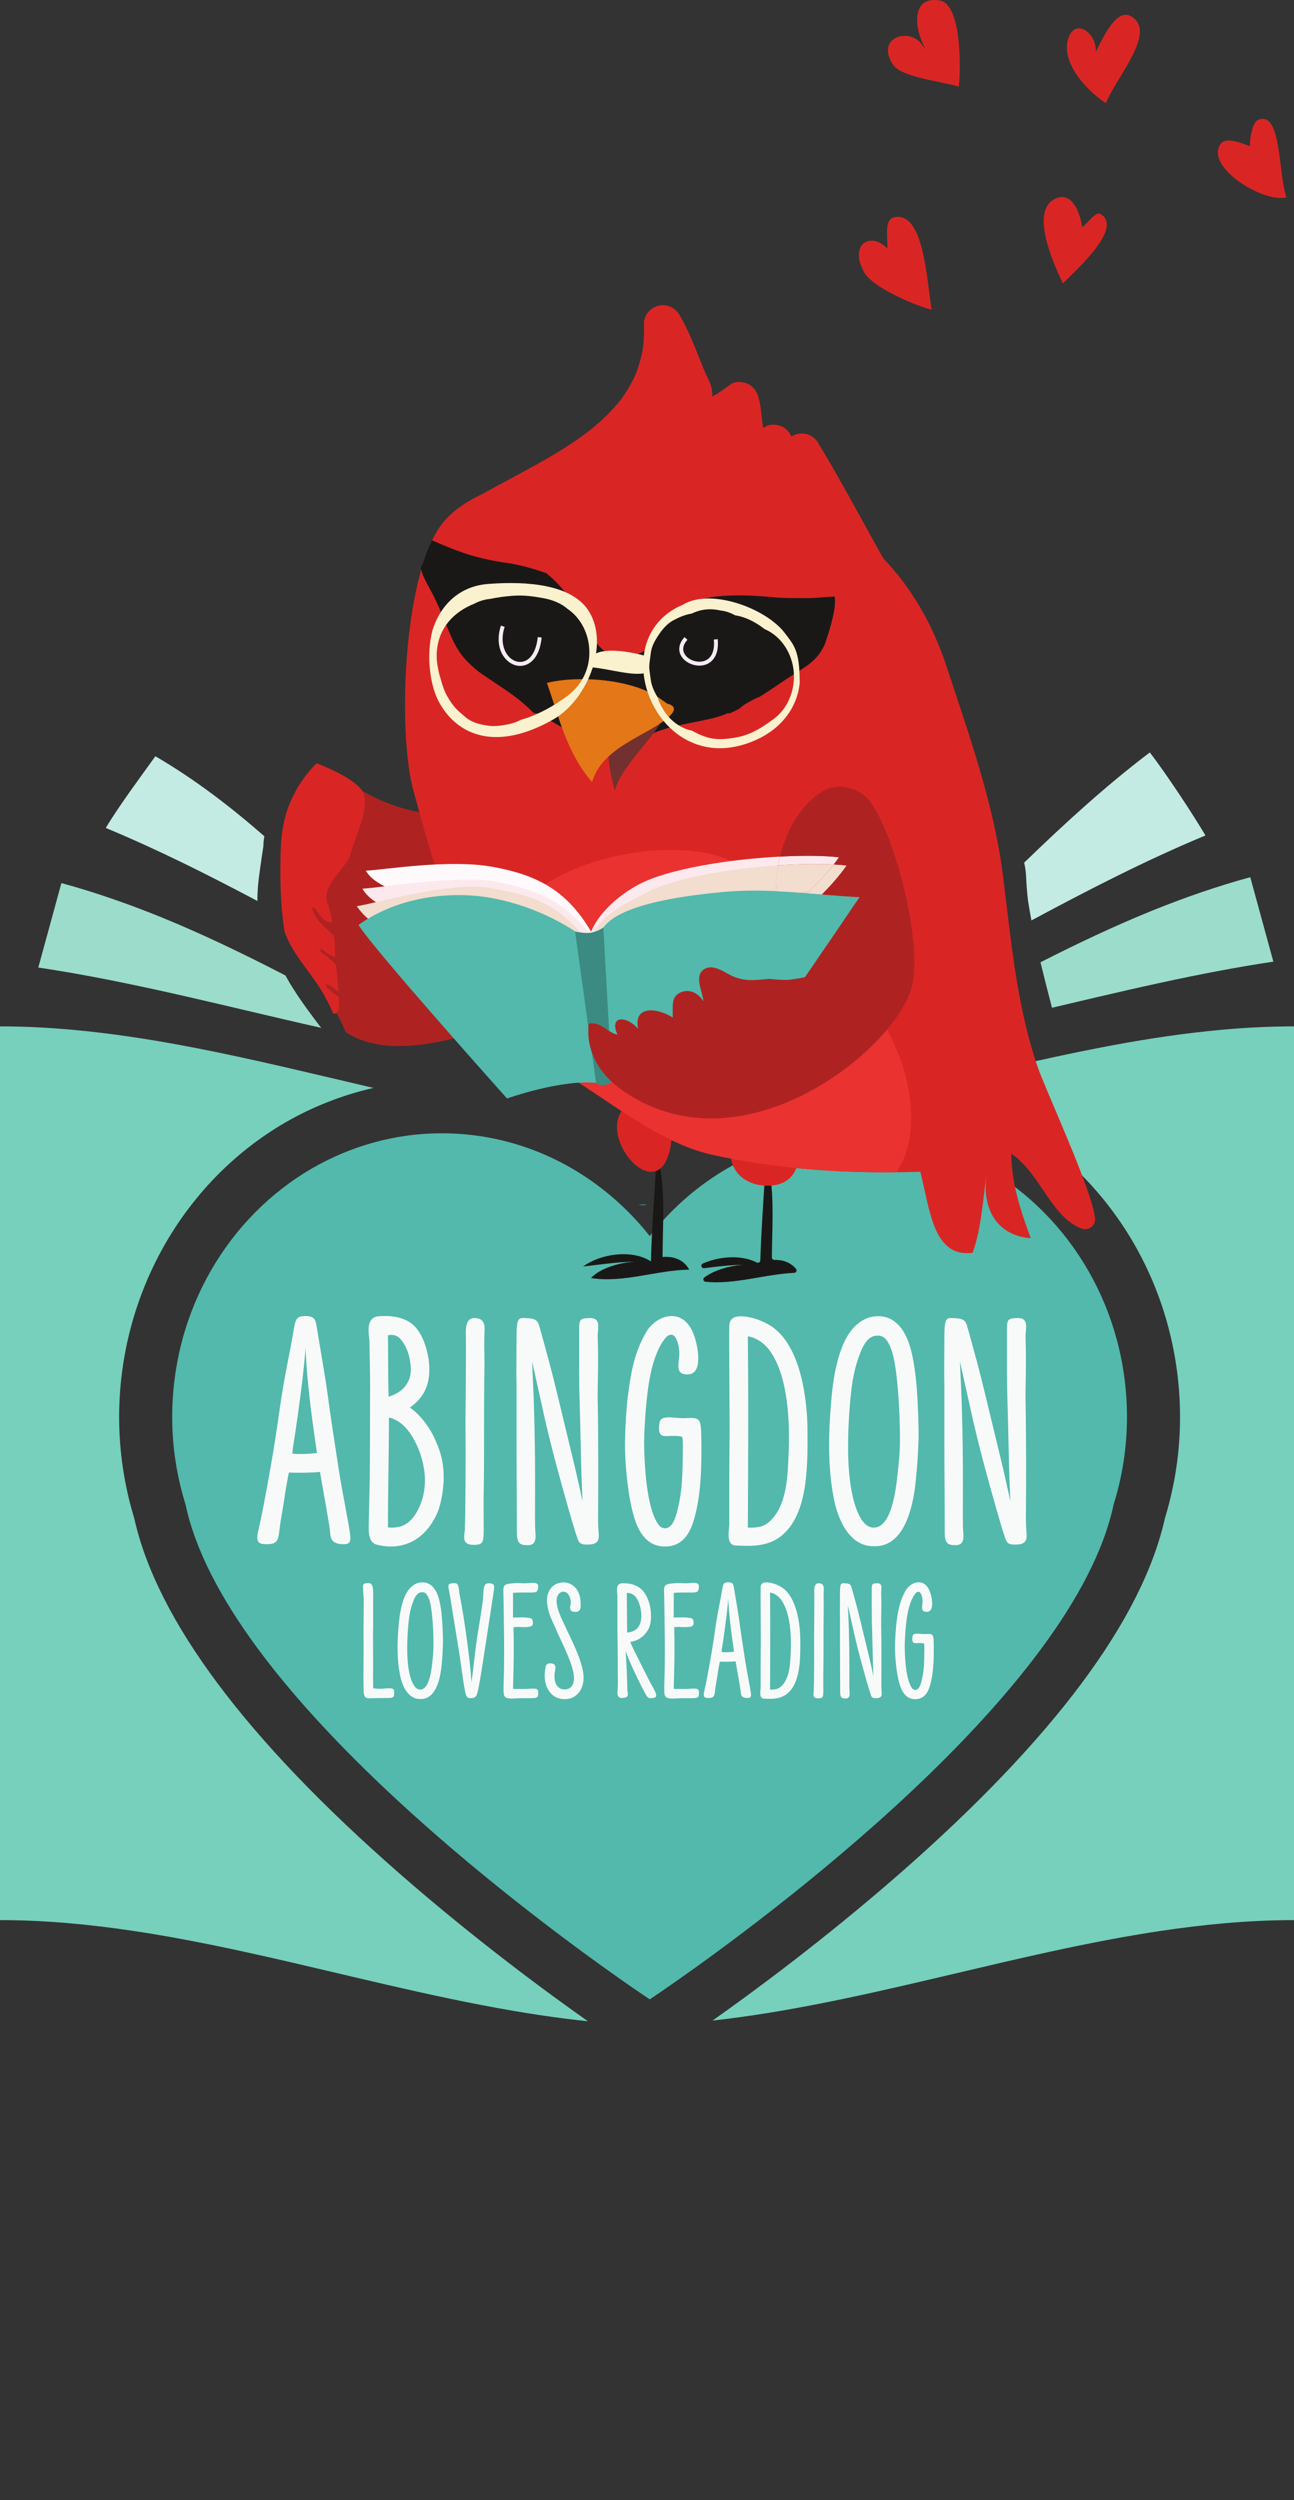 <?xml version="1.0" encoding="UTF-8"?>
<svg xmlns="http://www.w3.org/2000/svg" xmlns:xlink="http://www.w3.org/1999/xlink" width="2424.69" height="4681.74" viewBox="0 0 2424.69 4681.74">
<rect x="0" y="0" width="2424.69" height="4681.74" fill="#333333" stroke="none"/>
<defs>
<g>
<g id="glyph-0-0">
<path d="M 82.594 -270.75 C 52.781 -270.75 25.469 -242.812 25.469 -213 C 25.469 -183.188 52.781 -155.875 82.594 -155.875 C 112.406 -155.875 140.344 -183.188 140.344 -213 C 140.344 -242.812 112.406 -270.75 82.594 -270.75 Z M 82.594 -235.984 C 95.641 -235.984 105.562 -226.047 105.562 -213 C 105.562 -200.578 95.641 -190.641 82.594 -190.641 C 69.547 -190.641 60.234 -199.969 60.234 -213 C 60.234 -226.047 70.172 -235.984 82.594 -235.984 Z M 82.594 -235.984 "/>
</g>
<g id="glyph-0-1">
<path d="M 176.984 -22.359 C 173.875 -43.469 169.531 -62.719 167.672 -75.141 C 162.078 -104.328 158.359 -124.828 153.391 -158.359 C 147.797 -195.609 139.109 -250.891 136 -276.344 C 130.406 -317.328 123.578 -353.969 115.5 -403.656 C 113.016 -419.797 111.781 -427.25 93.766 -427.25 C 76.391 -427.25 75.141 -421.031 71.422 -399.297 C 63.344 -350.859 57.75 -331.609 48.438 -272.625 C 45.953 -255.234 37.875 -198.719 32.297 -165.812 C 29.188 -149.047 15.531 -67.688 6.828 -31.672 C 0.625 -5.594 2.484 0 21.109 0 C 41.609 0 42.844 -7.453 45.328 -27.938 C 47.812 -49.688 50.922 -62.094 54.031 -83.219 C 55.266 -93.766 59 -114.891 62.719 -134.141 C 79.484 -133.516 102.469 -133.516 121.094 -135.375 C 128.547 -91.281 137.859 -42.234 139.719 -25.469 C 140.969 -12.422 140.969 0 165.188 0 C 176.359 0 180.094 -3.109 176.984 -22.359 Z M 69.547 -171.391 L 70.172 -179.469 C 77 -221.703 82.594 -262.688 88.188 -308.016 C 88.797 -314.844 93.766 -355.219 93.766 -368.875 C 96.875 -307.391 103.094 -254.609 114.891 -174.5 L 115.5 -170.781 C 101.219 -168.906 83.219 -168.297 68.938 -169.531 Z M 69.547 -171.391 "/>
</g>
<g id="glyph-0-2">
<path d="M 57.75 -427.25 C 41.609 -427.25 32.297 -427.875 26.703 -414.828 C 23.594 -407.375 24.219 -395.578 26.078 -383.156 C 26.703 -341.547 27.938 -310.5 27.328 -270.75 C 27.328 -253.375 27.328 -160.219 26.703 -118.609 L 24.844 -35.391 C 24.844 -26.078 23.594 -3.719 39.125 0.625 C 47.812 3.109 57.125 4.344 66.453 4.344 C 103.094 4.344 136 -16.766 154.625 -61.484 C 160.844 -78.859 163.938 -96.875 165.188 -117.375 C 166.422 -155.25 158.359 -176.984 145.312 -204.312 C 134.75 -224.797 117.984 -245.297 101.844 -255.859 C 131.656 -276.344 142.203 -304.906 137.234 -345.281 C 132.891 -373.219 122.953 -398.688 106.188 -412.344 C 95.641 -421.031 78.25 -427.25 57.75 -427.25 Z M 60.859 -391.234 C 67.688 -392.469 73.281 -392.469 80.109 -388.125 C 88.797 -381.297 96.25 -367.625 99.984 -353.969 C 106.812 -325.406 104.328 -309.875 92.531 -294.969 C 87.562 -288.141 74.516 -279.453 62.094 -276.344 C 60.859 -317.328 61.484 -349 60.859 -391.234 Z M 62.719 -237.219 C 85.078 -232.25 104.953 -212.375 119.859 -173.875 C 131.656 -141.594 134.75 -106.812 121.719 -74.516 C 113.641 -54.031 99.984 -35.391 80.109 -32.297 C 73.281 -31.047 67.062 -30.422 60.859 -31.672 C 60.859 -103.094 62.719 -167.672 62.719 -237.219 Z M 62.719 -237.219 "/>
</g>
<g id="glyph-0-3">
<path d="M 45.328 -423.516 C 30.422 -423.516 29.188 -407.375 29.188 -396.203 C 29.812 -363.281 29.188 -334.719 29.188 -304.297 C 29.188 -281.312 28.562 -252.125 28.562 -226.672 C 29.188 -172.016 28.562 -45.953 27.328 -26.703 C 26.703 -15.531 19.875 2.484 46.578 1.234 C 61.484 0.625 62.719 -3.719 62.719 -29.812 C 62.719 -57.125 62.094 -72.656 62.719 -98.125 C 63.969 -166.422 62.719 -246.531 63.969 -321.062 C 64.578 -345.891 63.344 -367.016 63.969 -391.844 C 63.969 -402.406 68.938 -423.516 45.328 -423.516 Z M 45.328 -423.516 "/>
</g>
<g id="glyph-0-4">
<path d="M 162.078 -423.516 C 145.938 -422.906 142.828 -421.656 142.828 -404.266 L 142.828 -327.891 C 142.828 -293.734 143.453 -273.234 144.688 -231.641 C 145.938 -181.328 146.562 -135.375 149.047 -80.734 C 137.234 -136 132.266 -154.625 126.688 -178.234 C 108.672 -252.75 95.016 -310.5 87.562 -337.828 C 81.344 -360.797 71.422 -397.438 67.688 -409.859 C 64.578 -419.797 60.234 -423.516 37.266 -423.516 C 27.938 -423.516 25.469 -417.938 25.469 -387.5 C 25.469 -348.375 24.844 -324.156 25.469 -295.594 L 25.469 -196.234 C 25.469 -137.859 26.078 -92.531 26.078 -27.328 C 26.078 -4.969 27.938 1.859 45.953 1.859 C 57.125 1.859 62.719 -3.109 60.859 -22.359 C 59.609 -36.016 60.234 -55.266 60.234 -119.234 C 60.234 -162.703 59.609 -206.797 58.375 -250.266 C 57.75 -275.109 56.516 -298.703 54.641 -342.172 L 73.906 -255.859 C 81.344 -220.453 91.906 -178.844 101.219 -144.078 C 113.016 -99.984 132.266 -31.672 139.109 -12.422 C 142.828 -0.625 146.562 1.234 162.078 0.625 C 174.5 0 180.719 -4.969 179.469 -19.25 C 178.844 -28.562 178.234 -38.5 178.234 -47.203 C 178.844 -102.469 178.844 -212.375 177.609 -266.406 C 176.984 -295.594 179.469 -334.094 177.609 -387.5 C 176.984 -403.031 185.672 -424.141 162.078 -423.516 Z M 162.078 -423.516 "/>
</g>
<g id="glyph-0-5">
<path d="M 154.625 -365.766 C 147.797 -408 129.781 -427.25 106.188 -427.25 C 87.562 -427.25 67.688 -413.594 58.375 -396.812 C 34.156 -355.219 29.188 -314.844 23.594 -272.625 C 19.875 -235.359 18.016 -193.125 19.25 -167.672 C 20.5 -134.75 26.078 -72.656 40.984 -36.016 C 52.156 -10.562 68.312 4.344 93.766 4.344 C 119.859 4.344 138.484 -11.172 148.422 -47.203 C 160.844 -90.672 162.078 -137.859 162.078 -181.953 C 161.453 -211.141 162.703 -229.766 154.625 -234.109 C 147.797 -237.844 136.625 -235.984 128.547 -235.984 C 113.016 -235.984 105.562 -238.469 95.641 -237.219 C 88.188 -235.984 82.594 -235.359 82.594 -217.344 C 82.594 -204.938 86.938 -201.828 98.734 -202.453 C 106.188 -203.062 116.125 -203.062 124.203 -201.828 C 126.688 -201.203 127.312 -198.094 127.312 -181.953 C 126.688 -131.031 126.688 -103.094 117.375 -64.578 C 113.016 -47.812 108.672 -35.391 99.359 -31.047 C 93.766 -27.938 85.078 -29.812 79.484 -39.75 C 59.609 -70.797 55.266 -144.078 54.641 -189.406 C 54.641 -207.406 56.516 -235.984 57.75 -251.5 C 62.719 -310.5 70.797 -347.766 87.562 -376.328 C 93.766 -385.641 99.359 -394.328 108.047 -391.844 C 116.125 -388.75 122.953 -367.016 119.859 -346.516 C 116.75 -324.781 120.469 -317.953 136 -317.953 C 160.844 -317.953 156.484 -353.344 154.625 -365.766 Z M 154.625 -365.766 "/>
</g>
<g id="glyph-0-6">
<path d="M 42.844 -426.625 C 24.219 -424.766 26.078 -408 26.078 -405.516 C 25.469 -389.359 26.703 -258.344 26.703 -223.562 C 26.703 -190.031 26.078 -155.25 26.078 -119.859 L 26.078 -35.391 C 26.078 -29.812 18.625 2.484 38.5 2.484 C 44.719 2.484 51.547 3.109 59.609 3.109 C 79.484 3.109 103.703 0.625 123.578 -15.531 C 172.016 -54.641 173.266 -138.484 172.641 -211.766 C 172.641 -243.438 168.297 -357.078 111.781 -403.031 C 99.359 -413.594 68.938 -428.484 42.844 -426.625 Z M 60.859 -389.359 C 79.484 -386.266 95.641 -373.219 105.562 -357.078 C 129.781 -319.812 140.969 -254.609 137.234 -168.297 C 135.375 -131.656 135.375 -72.031 100.609 -41.609 C 90.672 -32.906 79.484 -30.422 60.859 -31.047 C 61.484 -155.25 62.094 -265.172 60.859 -389.359 Z M 60.859 -389.359 "/>
</g>
<g id="glyph-0-7">
<path d="M 103.703 -426.625 C 78.25 -424.141 55.266 -403.656 41.609 -367.016 C 26.078 -326.031 22.359 -278.828 19.25 -227.906 C 16.766 -176.984 18.016 -131.031 27.328 -83.828 C 36.016 -40.359 59 3.719 100.609 3.719 C 155.25 6.828 175.125 -60.234 180.719 -121.094 C 183.812 -152.766 184.438 -163.328 185.672 -195 C 186.297 -213.625 185.062 -255.234 182.578 -288.766 C 180.719 -315.469 176.359 -352.109 167.672 -376.328 C 158.359 -403.031 139.719 -430.359 103.703 -426.625 Z M 108.672 -390.609 C 121.094 -390.609 127.312 -383.781 134.75 -364.531 C 145.938 -334.719 150.906 -250.891 150.906 -198.094 C 150.906 -167.047 148.422 -150.281 145.312 -121.094 C 139.719 -73.906 127.922 -31.047 101.844 -31.047 C 86.312 -31.047 75.766 -46.578 67.062 -72.031 C 52.781 -116.75 51.547 -179.469 55.891 -244.672 C 59 -291.875 63.344 -323.547 75.141 -354.594 C 81.969 -373.219 91.281 -390.609 108.672 -390.609 Z M 108.672 -390.609 "/>
</g>
<g id="glyph-1-0">
<path d="M 41.891 -137.344 C 26.781 -137.344 12.922 -123.172 12.922 -108.047 C 12.922 -92.922 26.781 -79.062 41.891 -79.062 C 57.016 -79.062 71.188 -92.922 71.188 -108.047 C 71.188 -123.172 57.016 -137.344 41.891 -137.344 Z M 41.891 -119.703 C 48.516 -119.703 53.547 -114.656 53.547 -108.047 C 53.547 -101.75 48.516 -96.703 41.891 -96.703 C 35.281 -96.703 30.562 -101.438 30.562 -108.047 C 30.562 -114.656 35.594 -119.703 41.891 -119.703 Z M 41.891 -119.703 "/>
</g>
<g id="glyph-1-1">
<path d="M 23 -215.141 C 7.562 -215.141 14.484 -208.219 14.484 -181.438 C 14.484 -150.891 13.859 -135.453 14.172 -107.094 C 14.484 -74.656 13.547 -50.719 14.172 -18.266 C 14.172 -13.547 13.859 -3.156 18.906 -0.625 C 23.312 1.578 30.875 0.312 33.703 0.312 C 42.531 0.312 49.141 0 57.641 0 C 70.875 0 71.5 -0.625 71.5 -11.656 C 71.5 -17.953 67.406 -19.219 52.609 -17.641 C 46.312 -17.016 38.109 -17.016 32.125 -18.266 C 31.812 -34.016 31.812 -44.734 32.125 -61.109 C 32.125 -94.812 31.5 -114.969 32.125 -136.703 L 32.125 -190.266 C 32.438 -208.219 31.188 -215.141 23 -215.141 Z M 23 -215.141 "/>
</g>
<g id="glyph-1-2">
<path d="M 52.609 -216.406 C 39.688 -215.141 28.031 -204.75 21.109 -186.172 C 13.234 -165.375 11.344 -141.438 9.766 -115.609 C 8.5 -89.781 9.141 -66.469 13.859 -42.531 C 18.266 -20.469 29.922 1.891 51.031 1.891 C 78.75 3.469 88.828 -30.562 91.672 -61.422 C 93.234 -77.484 93.562 -82.844 94.188 -98.906 C 94.5 -108.359 93.875 -129.469 92.609 -146.469 C 91.672 -160.016 89.453 -178.609 85.047 -190.891 C 80.328 -204.438 70.875 -218.297 52.609 -216.406 Z M 55.125 -198.141 C 61.422 -198.141 64.578 -194.672 68.359 -184.906 C 74.031 -169.781 76.547 -127.266 76.547 -100.484 C 76.547 -84.734 75.281 -76.234 73.703 -61.422 C 70.875 -37.484 64.891 -15.75 51.656 -15.75 C 43.781 -15.75 38.438 -23.625 34.016 -36.547 C 26.781 -59.219 26.141 -91.031 28.344 -124.109 C 29.922 -148.047 32.125 -164.109 38.109 -179.859 C 41.578 -189.312 46.312 -198.141 55.125 -198.141 Z M 55.125 -198.141 "/>
</g>
<g id="glyph-1-3">
<path d="M 74.656 -214.828 C 63.938 -215.453 64.578 -204.125 63.625 -188.062 C 63 -176.078 55.125 -130.719 52.609 -114.656 C 49.766 -94.812 48.188 -80.953 45.359 -57.016 C 44.422 -48.516 43.781 -43.156 41.891 -29.297 C 40.312 -53.859 37.484 -76.859 33.703 -106.156 C 30.234 -132.297 24.891 -167.266 19.844 -192.469 C 17.953 -201.281 18.906 -214.516 11.969 -214.828 C -0.312 -215.453 -2.203 -212.938 -1.266 -206.641 C -0.312 -201.281 0.625 -197.188 1.891 -189.312 C 9.141 -145.531 14.484 -111.828 18.578 -86.312 C 23.625 -54.812 24.562 -40.641 29.609 -13.859 C 31.812 -2.516 33.391 0.625 40.641 0.312 C 49.141 0 51.344 -2.203 53.859 -13.234 C 58.594 -34.328 65.516 -82.531 68.672 -102.375 C 75.594 -146.797 79.062 -169.781 83.797 -201.594 C 85.359 -212.312 84.109 -214.203 74.656 -214.828 Z M 74.656 -214.828 "/>
</g>
<g id="glyph-1-4">
<path d="M 60.172 -215.141 C 51.969 -214.203 43.469 -215.453 37.172 -215.141 C 33.078 -214.828 18.578 -214.828 14.812 -210.422 C 11.656 -206.641 12.922 -196.875 12.922 -193.094 C 13.547 -168.844 13.547 -152.141 13.859 -129.156 C 14.484 -109.938 14.172 -61.109 13.859 -48.188 C 12.922 -17.641 12.281 -7.562 15.125 -3.156 C 17.953 1.266 24.891 1.578 39.062 0.625 C 46.938 0 59.531 0.625 66.781 0.312 C 76.547 0 78.125 -0.938 78.125 -10.078 C 78.125 -17.328 74.969 -18.266 62.062 -17.328 C 53.234 -16.688 40.641 -17.016 30.875 -17.016 L 31.812 -53.859 C 32.438 -82.219 32.438 -105.531 31.812 -132.609 C 35.281 -132.938 40 -133.25 43.781 -132.938 C 64.891 -131.984 68.672 -133.875 68.047 -142.062 C 67.406 -149.312 65.203 -149.625 56.391 -150.562 C 50.406 -151.203 39.062 -150.891 30.875 -150.562 C 30.562 -167.891 31.188 -178.922 30.875 -196.875 C 40.953 -197.812 55.75 -197.5 64.891 -197.5 C 74.344 -197.5 76.547 -198.453 77.812 -205.375 C 79.375 -214.828 74.969 -216.719 60.172 -215.141 Z M 60.172 -215.141 "/>
</g>
<g id="glyph-1-5">
<path d="M 62.688 -209.156 C 57.016 -214.203 50.078 -216.406 43.156 -216.406 C 36.547 -216.406 28.672 -214.203 23.312 -209.469 C 16.062 -203.172 11.969 -192.469 12.281 -182.703 C 12.594 -164.438 19.531 -149.938 25.203 -137.656 C 28.344 -131.047 29.922 -126.312 33.703 -118.438 C 44.734 -95.125 57.641 -67.406 61.422 -49.453 C 64.891 -33.703 62.375 -19.844 50.406 -16.688 C 40.641 -14.172 33.078 -18.578 29.297 -25.828 C 26.141 -31.5 25.516 -42.203 27.406 -51.031 C 28.344 -55.125 30.562 -64.891 18.578 -64.891 C 12.281 -64.891 10.391 -62.375 9.453 -56.703 C 7.25 -45.359 5.672 -23.625 19.531 -8.812 C 25.828 -1.578 35.281 2.203 45.047 2.203 C 51.344 2.203 57.641 0.938 63 -2.203 C 76.859 -10.703 82.219 -27.406 80.641 -43.469 C 78.125 -69.938 59.219 -106.781 50.078 -126.312 C 41.266 -145.219 38.438 -150.25 34.016 -162.547 C 30.234 -173.875 26.781 -190.578 37.484 -197.5 C 39.062 -198.453 40.953 -199.078 42.844 -199.078 C 44.734 -199.078 46.625 -198.453 48.188 -197.812 C 53.859 -194.672 57.953 -184.594 56.703 -175.766 C 56.391 -173.562 54.188 -168.531 57.016 -164.109 C 59.219 -160.656 68.359 -160.016 72.141 -163.172 C 76.234 -166.641 75.281 -173.25 75.281 -176.078 C 75.594 -191.828 70.25 -202.859 62.688 -209.156 Z M 62.688 -209.156 "/>
</g>
<g id="glyph-1-6">
</g>
<g id="glyph-1-7">
<path d="M 22.688 -214.828 C 9.141 -213.891 13.859 -198.453 13.859 -189.938 L 13.859 -138.594 C 13.859 -114.031 14.812 -80.016 14.484 -53.547 C 14.484 -40.312 15.125 -32.125 14.484 -16.688 C 14.484 -14.812 10.703 0 21.734 0 C 33.078 0 34.328 -3.781 33.078 -10.703 C 32.125 -16.375 32.438 -22.359 32.125 -29.609 C 31.188 -55.75 30.875 -64.578 29.297 -87.25 C 34.016 -75.281 36.219 -70.25 39.375 -63 C 44.422 -51.656 54.188 -29.922 66.156 -8.188 C 69.938 -1.266 71.5 0.625 77.484 0.312 C 88.203 -0.312 88.828 -3.469 82.531 -16.062 C 79.688 -21.734 78.125 -23.312 73.703 -32.125 C 62.688 -53.547 55.438 -68.672 49.766 -79.688 C 44.734 -89.453 41.578 -96.391 37.797 -104.891 C 47.875 -106.469 56.062 -110.562 62.062 -116.234 C 72.453 -126 76.859 -136.078 76.859 -153.719 C 76.859 -172.312 70.875 -190.266 61.109 -201.281 C 52.922 -210.422 39.688 -214.828 26.453 -214.828 Z M 31.5 -196.875 C 44.094 -196.875 51.656 -188.375 56.062 -172.625 C 61.734 -151.828 58.281 -133.25 45.984 -126.625 C 42.203 -124.422 37.484 -122.844 32.125 -122.531 C 32.125 -129.781 31.812 -137.344 31.812 -144.578 C 31.812 -157.5 31.812 -162.859 31.5 -181.125 Z M 31.5 -196.875 "/>
</g>
<g id="glyph-1-8">
<path d="M 89.781 -11.344 C 88.203 -22.047 86 -31.812 85.047 -38.109 C 82.219 -52.922 80.328 -63.312 77.812 -80.328 C 74.969 -99.219 70.562 -127.266 68.984 -140.172 C 66.156 -160.969 62.688 -179.547 58.594 -204.75 C 57.328 -212.938 56.703 -216.719 47.562 -216.719 C 38.75 -216.719 38.109 -213.562 36.219 -202.547 C 32.125 -177.969 29.297 -168.203 24.562 -138.281 C 23.312 -129.469 19.219 -100.797 16.375 -84.109 C 14.812 -75.594 7.875 -34.328 3.469 -16.062 C 0.312 -2.828 1.266 0 10.703 0 C 21.109 0 21.734 -3.781 23 -14.172 C 24.25 -25.203 25.828 -31.5 27.406 -42.203 C 28.031 -47.562 29.922 -58.281 31.812 -68.047 C 40.312 -67.719 51.969 -67.719 61.422 -68.672 C 65.203 -46.312 69.938 -21.422 70.875 -12.922 C 71.5 -6.297 71.5 0 83.797 0 C 89.453 0 91.344 -1.578 89.781 -11.344 Z M 35.281 -86.938 L 35.594 -91.031 C 39.062 -112.453 41.891 -133.25 44.734 -156.234 C 45.047 -159.703 47.562 -180.188 47.562 -187.109 C 49.141 -155.922 52.297 -129.156 58.281 -88.516 L 58.594 -86.625 C 51.344 -85.688 42.203 -85.359 34.969 -86 Z M 35.281 -86.938 "/>
</g>
<g id="glyph-1-9">
<path d="M 21.734 -216.406 C 12.281 -215.453 13.234 -206.953 13.234 -205.688 C 12.922 -197.5 13.547 -131.047 13.547 -113.406 C 13.547 -96.391 13.234 -78.75 13.234 -60.797 L 13.234 -17.953 C 13.234 -15.125 9.453 1.266 19.531 1.266 C 22.688 1.266 26.141 1.578 30.234 1.578 C 40.312 1.578 52.609 0.312 62.688 -7.875 C 87.25 -27.719 87.891 -70.25 87.562 -107.422 C 87.562 -123.484 85.359 -181.125 56.703 -204.438 C 50.406 -209.797 34.969 -217.344 21.734 -216.406 Z M 30.875 -197.5 C 40.312 -195.938 48.516 -189.312 53.547 -181.125 C 65.828 -162.219 71.5 -129.156 69.609 -85.359 C 68.672 -66.781 68.672 -36.547 51.031 -21.109 C 45.984 -16.688 40.312 -15.438 30.875 -15.75 C 31.188 -78.75 31.5 -134.5 30.875 -197.5 Z M 30.875 -197.5 "/>
</g>
<g id="glyph-1-10">
<path d="M 23 -214.828 C 15.438 -214.828 14.812 -206.641 14.812 -200.969 C 15.125 -184.281 14.812 -169.781 14.812 -154.344 C 14.812 -142.688 14.484 -127.891 14.484 -114.969 C 14.812 -87.25 14.484 -23.312 13.859 -13.547 C 13.547 -7.875 10.078 1.266 23.625 0.625 C 31.188 0.312 31.812 -1.891 31.812 -15.125 C 31.812 -28.984 31.5 -36.859 31.812 -49.766 C 32.438 -84.422 31.812 -125.062 32.438 -162.859 C 32.766 -175.453 32.125 -186.172 32.438 -198.766 C 32.438 -204.125 34.969 -214.828 23 -214.828 Z M 23 -214.828 "/>
</g>
<g id="glyph-1-11">
<path d="M 82.219 -214.828 C 74.031 -214.516 72.453 -213.891 72.453 -205.062 L 72.453 -166.312 C 72.453 -149 72.766 -138.594 73.391 -117.5 C 74.031 -91.984 74.344 -68.672 75.594 -40.953 C 69.609 -68.984 67.094 -78.438 64.266 -90.406 C 55.125 -128.203 48.188 -157.5 44.422 -171.359 C 41.266 -183.016 36.219 -201.594 34.328 -207.906 C 32.766 -212.938 30.562 -214.828 18.906 -214.828 C 14.172 -214.828 12.922 -212 12.922 -196.562 C 12.922 -176.719 12.594 -164.438 12.922 -149.938 L 12.922 -99.547 C 12.922 -69.938 13.234 -46.938 13.234 -13.859 C 13.234 -2.516 14.172 0.938 23.312 0.938 C 28.984 0.938 31.812 -1.578 30.875 -11.344 C 30.234 -18.266 30.562 -28.031 30.562 -60.484 C 30.562 -82.531 30.234 -104.891 29.609 -126.938 C 29.297 -139.547 28.672 -151.516 27.719 -173.562 L 37.484 -129.781 C 41.266 -111.828 46.625 -90.719 51.344 -73.078 C 57.328 -50.719 67.094 -16.062 70.562 -6.297 C 72.453 -0.312 74.344 0.625 82.219 0.312 C 88.516 0 91.672 -2.516 91.031 -9.766 C 90.719 -14.484 90.406 -19.531 90.406 -23.938 C 90.719 -51.969 90.719 -107.734 90.094 -135.141 C 89.781 -149.938 91.031 -169.469 90.094 -196.562 C 89.781 -204.438 94.188 -215.141 82.219 -214.828 Z M 82.219 -214.828 "/>
</g>
<g id="glyph-1-12">
<path d="M 78.438 -185.531 C 74.969 -206.953 65.828 -216.719 53.859 -216.719 C 44.422 -216.719 34.328 -209.797 29.609 -201.281 C 17.328 -180.188 14.812 -159.703 11.969 -138.281 C 10.078 -119.391 9.141 -97.969 9.766 -85.047 C 10.391 -68.359 13.234 -36.859 20.797 -18.266 C 26.453 -5.359 34.656 2.203 47.562 2.203 C 60.797 2.203 70.25 -5.672 75.281 -23.938 C 81.578 -45.984 82.219 -69.938 82.219 -92.297 C 81.906 -107.094 82.531 -116.547 78.438 -118.75 C 74.969 -120.641 69.297 -119.703 65.203 -119.703 C 57.328 -119.703 53.547 -120.953 48.516 -120.328 C 44.734 -119.703 41.891 -119.391 41.891 -110.25 C 41.891 -103.953 44.094 -102.375 50.078 -102.688 C 53.859 -103 58.906 -103 63 -102.375 C 64.266 -102.062 64.578 -100.484 64.578 -92.297 C 64.266 -66.469 64.266 -52.297 59.531 -32.766 C 57.328 -24.25 55.125 -17.953 50.406 -15.75 C 47.562 -14.172 43.156 -15.125 40.312 -20.156 C 30.234 -35.906 28.031 -73.078 27.719 -96.078 C 27.719 -105.203 28.672 -119.703 29.297 -127.578 C 31.812 -157.5 35.906 -176.406 44.422 -190.891 C 47.562 -195.609 50.406 -200.031 54.812 -198.766 C 58.906 -197.188 62.375 -186.172 60.797 -175.766 C 59.219 -164.75 61.109 -161.281 68.984 -161.281 C 81.578 -161.281 79.375 -179.234 78.438 -185.531 Z M 78.438 -185.531 "/>
</g>
</g>
<clipPath id="clip-0">
<path clip-rule="nonzero" d="M 1335 1922 L 2424.691 1922 L 2424.691 3784 L 1335 3784 Z M 1335 1922 "/>
</clipPath>
</defs>
<path fill-rule="nonzero" fill="rgb(76.44%, 91.939%, 88.823%)" fill-opacity="1" d="M 1922.781 1642.922 C 1923.379 1657.32 1924.578 1671.691 1926.211 1686.012 C 1928.129 1698.602 1930.301 1711.129 1932.66 1723.629 C 2038.57 1666.898 2146.77 1610.98 2258.789 1564.512 C 2233.82 1522.379 2184.691 1448.25 2154.539 1409 C 2072.281 1471.32 1995.051 1541.859 1919.059 1615.461 C 1921.172 1624.301 1922.379 1633.48 1922.781 1642.922 "/>
<path fill-rule="nonzero" fill="rgb(60.719%, 86.467%, 79.167%)" fill-opacity="1" d="M 2342.75 1642.691 C 2312.27 1650.898 2282.109 1660.301 2252.16 1670.512 C 2236.121 1675.98 2220.129 1681.699 2204.211 1687.672 C 2188.422 1693.602 2172.66 1699.68 2156.988 1706.059 C 2086.941 1734.551 2018.039 1767.262 1949.691 1801.98 C 1956.531 1830.449 1963.891 1858.801 1971.199 1887.148 C 1979.379 1885.219 1987.57 1883.301 1995.789 1881.359 C 2072.879 1863.191 2150.941 1844.809 2229.719 1828.75 C 2247.031 1825.219 2264.391 1821.801 2281.77 1818.52 C 2299.25 1815.219 2316.75 1812.07 2334.301 1809.09 C 2351.512 1806.16 2368.75 1803.391 2386.02 1800.809 C 2371.602 1748.102 2357.172 1695.398 2342.75 1642.691 "/>
<g clip-path="url(#clip-0)">
<path fill-rule="nonzero" fill="rgb(46.291%, 81.624%, 73.686%)" fill-opacity="1" d="M 2287.539 1928.531 C 2270.73 1930.07 2253.898 1931.871 2237.09 1933.879 C 2220.391 1935.871 2203.68 1938.059 2186.969 1940.469 C 2179.07 1941.609 2171.172 1942.801 2163.262 1944.02 C 2145.629 1946.75 2127.98 1949.68 2110.328 1952.789 C 2092.891 1955.859 2075.43 1959.121 2057.988 1962.512 C 1948.52 1983.77 1839.051 2010.648 1729.59 2036.18 C 1789.18 2049.121 1846.852 2071.32 1900.238 2102.281 L 1900.359 2102.352 L 1900.5 2102.43 C 1993.371 2156.672 2071.262 2235.539 2125.738 2330.539 C 2181.609 2427.941 2211.148 2539.75 2211.148 2653.871 C 2211.148 2717.859 2201.648 2781.379 2182.91 2842.73 C 2140.578 3033.281 1973.07 3257.531 1684.922 3509.359 C 1544.648 3631.949 1410.648 3730.531 1335.109 3783.82 C 1344.469 3782.77 1353.852 3781.672 1363.219 3780.488 C 1379.891 3778.379 1396.57 3776.07 1413.238 3773.559 C 1429.809 3771.07 1446.379 3768.398 1462.961 3765.57 C 1542.09 3752.031 1621.211 3734.84 1700.328 3716.609 C 1717.359 3712.68 1734.379 3708.711 1751.398 3704.719 C 1754.738 3703.941 1758.078 3703.148 1761.41 3702.359 C 1775.09 3699.148 1788.75 3695.93 1802.41 3692.719 C 1855.82 3680.129 1909.219 3667.602 1962.621 3655.922 C 1964.309 3655.551 1966 3655.18 1967.691 3654.809 C 2002.988 3647.129 2038.281 3639.828 2073.57 3633.16 C 2093.461 3629.398 2113.359 3625.828 2133.238 3622.5 C 2145.941 3620.379 2158.629 3618.352 2171.328 3616.43 C 2255.789 3603.66 2340.238 3595.66 2424.691 3595.66 C 2424.691 3555.371 2424.691 2076.371 2424.691 1922.02 C 2378.98 1922.02 2333.262 1924.359 2287.539 1928.531 "/>
</g>
<path fill-rule="nonzero" fill="rgb(76.44%, 91.939%, 88.823%)" fill-opacity="1" d="M 482.355 1683.91 C 482.289 1657.738 486.762 1631.398 490.352 1605.621 C 491.312 1598.691 492.406 1591.781 493.492 1584.871 C 493.617 1578.441 494.238 1572.148 495.348 1565.988 C 431.633 1510.352 364.824 1459.16 291.172 1416.18 C 271.66 1443.461 223.203 1508.328 198.234 1550.469 C 295.512 1590.809 389.895 1638.289 482.398 1687.238 C 482.371 1686.129 482.355 1685.02 482.355 1683.91 "/>
<path fill-rule="nonzero" fill="rgb(60.719%, 86.467%, 79.167%)" fill-opacity="1" d="M 575.742 1889.98 C 562.609 1871.922 550.008 1853.379 538.949 1833.969 C 537.59 1831.578 536.258 1829.172 534.941 1826.75 C 457.789 1786.922 380.031 1749.32 300.797 1717.09 C 285.121 1710.711 269.367 1704.629 253.574 1698.699 C 237.66 1692.73 221.676 1687.012 205.629 1681.539 C 175.684 1671.328 145.52 1661.93 115.035 1653.719 C 100.613 1706.43 86.191 1759.129 71.766 1811.84 C 89.039 1814.422 106.277 1817.191 123.492 1820.121 C 141.027 1823.102 158.539 1826.25 176.016 1829.551 C 193.402 1832.828 210.754 1836.25 228.07 1839.781 C 306.844 1855.852 384.898 1874.23 462.008 1892.391 C 509.16 1903.5 555.723 1914.461 601.832 1924.781 C 592.957 1913.301 584.258 1901.691 575.742 1889.98 "/>
<path fill-rule="nonzero" fill="rgb(46.291%, 81.624%, 73.686%)" fill-opacity="1" d="M 251.422 2842.66 C 232.73 2781.281 223.254 2717.781 223.254 2653.871 C 223.254 2425.23 342.34 2213.898 534.035 2102.352 L 534.176 2102.27 L 534.316 2102.191 C 586.328 2072.148 642.227 2050.359 699.859 2037.289 C 588.809 2011.43 477.758 1984.078 366.703 1962.512 C 349.258 1959.121 331.805 1955.859 314.355 1952.789 C 296.711 1949.68 279.074 1946.75 261.426 1944.02 C 253.523 1942.801 245.617 1941.609 237.719 1940.469 C 221.008 1938.059 204.305 1935.871 187.598 1933.879 C 170.789 1931.871 153.969 1930.07 137.152 1928.531 C 91.434 1924.359 45.719 1922.02 0 1922.02 C 0 2076.371 0 3555.371 0 3595.66 C 84.457 3595.66 168.91 3603.66 253.367 3616.43 C 266.059 3618.352 278.758 3620.379 291.449 3622.5 C 311.34 3625.828 331.234 3629.398 351.129 3633.16 C 386.414 3639.828 421.707 3647.129 457.004 3654.809 C 458.688 3655.18 460.379 3655.551 462.074 3655.922 C 515.469 3667.602 568.879 3680.129 622.281 3692.719 C 635.941 3695.93 649.609 3699.148 663.281 3702.359 C 666.621 3703.148 669.953 3703.941 673.293 3704.719 C 690.309 3708.711 707.336 3712.68 724.359 3716.609 C 803.48 3734.84 882.605 3752.031 961.738 3765.57 C 978.301 3768.398 994.879 3771.07 1011.449 3773.559 C 1028.129 3776.07 1044.801 3778.379 1061.469 3780.488 C 1074.871 3782.18 1088.27 3783.691 1101.66 3785.09 C 1026.371 3732.109 891.215 3632.941 749.703 3509.391 C 461.254 3257.539 293.641 3033.25 251.422 2842.66 "/>
<path fill-rule="nonzero" fill="rgb(32.408%, 72.359%, 67.4%)" fill-opacity="1" d="M 1850.371 2188.281 C 1777.98 2146.301 1695.09 2122.238 1606.309 2122.238 C 1473.379 2122.238 1352.512 2176.262 1262.441 2264.648 C 1246.469 2280.32 1231.441 2297.059 1217.512 2314.789 C 1200.578 2293.391 1182.09 2273.422 1162.238 2255.051 C 1072.969 2172.359 956.047 2122.238 827.777 2122.238 C 739.66 2122.238 656.727 2146.301 584.039 2188.281 C 428.145 2278.988 322.668 2453.301 322.668 2653.871 C 322.668 2711.129 331.637 2766.078 347.68 2817.441 C 420.312 3161.102 982.277 3579.66 1162.238 3706.121 C 1196.98 3730.531 1217.512 3744.07 1217.512 3744.07 C 1217.512 3744.07 1234 3733.18 1262.441 3713.32 C 1429.941 3596.352 2012.379 3167.941 2086.68 2817.441 C 2102.762 2766.078 2111.73 2711.129 2111.73 2653.871 C 2111.73 2453.301 2006.262 2279.32 1850.371 2188.281 "/>
<path fill-rule="nonzero" fill="rgb(33.965%, 75.693%, 84.103%)" fill-opacity="1" d="M 1205.949 2256.711 C 1226.699 2254.34 1177.852 2256.629 1205.949 2256.711 "/>
<path fill-rule="nonzero" fill="rgb(44.142%, 79.083%, 73.512%)" fill-opacity="1" d="M 1037.379 1277.859 C 1025.66 1259.5 984.316 1237.32 944.254 1221.922 C 920.766 1244.5 902.344 1272.57 889.613 1302.32 C 874.133 1338.488 870.246 1375.039 869.461 1413.941 C 868.535 1459.578 869.449 1505.461 875.148 1550.809 C 875.879 1556.59 876.684 1562.441 877.57 1568.309 C 877.66 1568.551 877.762 1568.77 877.844 1569.012 C 891.945 1611.109 924.488 1645.398 948.352 1682.078 C 959.812 1699.699 969.871 1718.738 978.496 1738.461 C 985.723 1739.949 990.605 1734.469 990.332 1716.289 C 990.301 1713.969 990.105 1710.012 989.812 1705.109 C 989.102 1704.051 988.367 1703 987.586 1701.98 C 978.645 1697.801 968.844 1688.469 963.66 1682.91 C 961.289 1680.379 964.27 1676.949 967.199 1678.32 C 975.727 1682.301 983.148 1687.93 989.125 1694.672 C 987.82 1676.16 985.754 1652.359 984.418 1644.211 C 984.059 1642.02 983.773 1639.84 983.523 1637.66 C 976 1629.07 966.785 1621.629 957.457 1614.648 C 955.254 1613.18 953.438 1611.82 952.172 1610.711 C 949.691 1608.531 953.051 1604.16 955.715 1606.121 C 959 1608.539 962.258 1611 965.445 1613.52 C 970.676 1616.941 976.48 1619.801 982.371 1621.422 C 982.062 1613.531 981.969 1605.578 981.465 1597.34 C 981.086 1591.141 980.621 1584.891 980.043 1578.602 C 963.066 1561.172 941.867 1547.031 935.012 1522.461 C 934.102 1519.191 938.629 1517.441 940.355 1520.211 C 947.301 1531.328 960.305 1553.969 976.32 1549.488 C 973.984 1535.73 970.73 1522.051 966.039 1508.77 C 953.309 1472.73 1007.32 1438.02 1014.672 1407.121 C 1022.289 1375.129 1057.91 1310.02 1037.379 1277.859 "/>
<path fill-rule="nonzero" fill="rgb(10.497%, 9.604%, 9.048%)" fill-opacity="1" d="M 1230.82 2159.328 C 1226.941 2226.859 1221.488 2294.57 1219.672 2362.148 C 1184.02 2338.949 1124.25 2348.012 1092.699 2371.711 C 1129.59 2367.699 1169.219 2360.859 1206.98 2363.27 C 1176.98 2359.629 1127.102 2371.531 1107.391 2393.34 C 1168.898 2402.871 1229.219 2378.641 1291.441 2377.602 C 1281.969 2359.531 1262.32 2351.879 1241.5 2353.891 C 1241.629 2288.129 1248.32 2221.23 1230.82 2159.328 "/>
<path fill-rule="nonzero" fill="rgb(85.062%, 14.999%, 14.182%)" fill-opacity="1" d="M 1172.68 2071.762 C 1108.93 2128.129 1248.922 2284.41 1259.172 2124.109 L 1172.68 2071.762 "/>
<path fill-rule="nonzero" fill="rgb(10.497%, 9.604%, 9.048%)" fill-opacity="1" d="M 1433.641 2197.852 C 1430.23 2251.969 1426.352 2306.18 1424.691 2360.301 C 1424.578 2363.59 1421.109 2365.738 1418.18 2364.238 C 1388.988 2349.27 1347.461 2352.539 1316.91 2366.191 C 1312.148 2368.32 1314.141 2375.5 1319.32 2374.859 C 1349.75 2371.109 1381.371 2367.059 1411.781 2368.988 C 1385.109 2365.762 1342.73 2374.809 1319.801 2392.18 C 1316.531 2394.648 1317.988 2399.922 1322.07 2400.32 C 1377.551 2405.809 1432.18 2386.23 1488.262 2383.578 C 1491.969 2383.41 1493.879 2379.059 1491.551 2376.18 C 1482.02 2364.398 1467.078 2358.898 1451 2359.328 C 1448.43 2359.391 1446.301 2357.34 1446.32 2354.77 C 1446.672 2301.891 1450.77 2248.371 1442.66 2197.391 C 1441.809 2192.059 1433.98 2192.461 1433.641 2197.852 "/>
<path fill-rule="nonzero" fill="rgb(85.062%, 14.999%, 14.182%)" fill-opacity="1" d="M 1375.199 2123.129 C 1350.16 2195.078 1403.43 2226.531 1450.93 2219.441 C 1519.039 2209.262 1504.648 2106.531 1436.18 2113.941 L 1379.012 2120.121 C 1377.27 2120.309 1375.77 2121.48 1375.199 2123.129 "/>
<path fill-rule="nonzero" fill="rgb(68.25%, 13.719%, 13.452%)" fill-opacity="1" d="M 866.93 1528.84 C 786.336 1528.84 706.871 1507 646.906 1458.461 C 625.805 1441.379 608.012 1436.969 591.172 1431.051 C 576.773 1449.012 564.953 1469.129 555.984 1490.09 C 540.504 1526.262 536.621 1562.809 535.832 1601.711 C 534.906 1647.359 535.82 1693.238 541.523 1738.578 C 542.25 1744.359 543.047 1750.199 543.934 1756.059 C 544.023 1756.309 544.133 1756.539 544.215 1756.789 C 556.191 1792.539 581.457 1822.672 603.426 1853.41 C 615.941 1858.73 625.375 1862.648 628.707 1864.531 C 622.773 1866.512 618.934 1869.422 616.676 1872.941 C 628.496 1891.539 638.809 1911.629 647.516 1932.398 C 647.93 1932.691 648.348 1933 648.734 1933.262 C 662.723 1942.629 678.355 1948.98 694.883 1953.031 C 695.066 1953.039 695.25 1953.059 695.438 1953.059 C 698.113 1953.121 700.43 1953.73 702.402 1954.719 C 745.254 1963.309 793.262 1957.43 834.172 1948.398 C 895.098 1934.961 954.441 1917.539 1010.551 1893.02 C 1032.738 1883.32 1052.738 1872.27 1075.93 1864.398 C 1084.781 1861.391 1106.281 1856.172 1109.141 1852.602 L 866.93 1528.84 "/>
<path fill-rule="nonzero" fill="rgb(85.062%, 14.999%, 14.182%)" fill-opacity="1" d="M 1145.219 872.238 C 1142.699 872.25 1138.852 872.379 1133.871 872.66 C 1169.211 846.52 1200.789 817.27 1226.672 781.512 C 1238.898 764.609 1249.18 746.078 1257.16 726.602 C 1259.328 731.57 1261.551 736.5 1263.871 741.391 C 1263.941 745.441 1263.762 749.512 1263.672 753.551 C 1263.469 763.012 1264.18 772.191 1265.922 781.531 C 1270.539 806.441 1294.672 822.398 1319.18 820.98 C 1333.32 820.16 1346.82 815.898 1359.629 809.801 C 1361.859 824.371 1365.32 838.66 1372.609 851.539 C 1382.449 868.961 1399.52 878.789 1419.238 879.969 C 1423.719 880.23 1428.211 879.809 1432.648 878.879 C 1437.07 885.82 1444.98 891.031 1452.68 893.148 C 1462.629 895.879 1472.43 894 1480.77 888.871 C 1480.789 888.871 1480.809 888.871 1480.828 888.859 C 1480.781 888.898 1480.738 888.93 1480.699 888.961 C 1480.738 888.93 1480.789 888.891 1480.84 888.859 C 1482.051 888.57 1483.27 888.34 1484.512 888.129 C 1484.781 888.102 1485.059 888.059 1485.34 888.031 C 1496.852 907.512 1508.102 927.148 1519.18 946.879 C 1485.73 930.73 1449.711 918.031 1411.309 909.109 C 1318.949 887.648 1240.539 871.699 1145.219 872.238 Z M 2051.879 2281.328 C 2045.859 2225.82 1957.32 2038.281 1941.941 1991.25 C 1904.34 1876.219 1894.398 1759.969 1879.48 1640.422 C 1862.762 1506.578 1814.879 1373.051 1772.781 1245.648 C 1747.02 1167.648 1707.281 1100.141 1655.219 1045.691 C 1614.461 973.422 1575.891 899.922 1532.77 829 C 1522.012 811.301 1500.309 807.16 1483.66 816.91 C 1483.578 816.93 1483.488 816.949 1483.398 816.969 C 1483.449 816.941 1483.488 816.898 1483.531 816.871 C 1483.488 816.91 1483.441 816.941 1483.391 816.969 C 1483.141 817.031 1482.898 817.09 1482.648 817.148 C 1479.801 810.219 1474.93 804.301 1468.031 800.262 C 1458 794.379 1442.078 792.93 1432.199 800.262 C 1431.5 800.781 1430.809 801.289 1430.102 801.789 C 1429.539 798.891 1429.07 795.969 1428.641 793.051 C 1426.578 775.84 1425.719 757.949 1420.352 741.48 C 1417.43 732.539 1412.281 725.09 1404.031 720.262 C 1394.031 714.41 1378.031 712.891 1368.199 720.262 C 1357.539 728.25 1346.539 736.031 1334.859 742.512 C 1334.852 740.91 1334.809 739.309 1334.73 737.711 C 1334.109 726.219 1331.422 718.539 1326.441 708.238 C 1323.648 702.488 1321.039 696.648 1318.512 690.781 C 1304.262 656.43 1291.852 621.059 1272.77 589 C 1264.621 575.309 1248.121 568.441 1232.68 572.68 C 1217.871 576.762 1206.039 591.219 1206.621 606.922 C 1207.141 621.129 1206.672 635.34 1205.07 649.461 C 1202.289 667.23 1197.609 684.609 1190.98 701.328 C 1183.352 718.359 1173.762 734.398 1162.629 749.379 C 1145.141 771.25 1124.66 790.488 1102.699 807.84 C 1041.262 854.441 971.129 887.449 904.051 924.949 C 871.527 940.27 843.27 959.859 825.359 984.84 C 755.992 1081.551 743.984 1370.129 775.168 1482.691 C 817.41 1635.102 838.434 1708.109 904.344 1836.461 C 910.398 1848.238 916.836 1860.488 923.691 1873.328 C 961.824 1944.609 1027.25 1990.398 1092.82 2032.93 C 1164.23 2079.281 1248.762 2143.148 1332.898 2162.012 C 1447.18 2187.629 1563.352 2196.43 1679.359 2195.211 C 1694.398 2195.07 1709.422 2194.73 1724.461 2194.262 C 1742.52 2264.328 1748.41 2355.891 1822.391 2346.02 C 1839.398 2301.32 1842.75 2234.02 1848.73 2200.34 C 1839.012 2262.898 1868.371 2314.371 1931.41 2318.629 C 1915.352 2275.512 1900.012 2230.43 1895.98 2182.859 C 1895.32 2175.449 1894.98 2167.969 1894.93 2160.41 C 1903.488 2166.102 1911.199 2173 1918.359 2180.629 C 1956.461 2221.25 1978.898 2283.281 2027.141 2300.762 C 2040 2305.422 2053.352 2294.93 2051.879 2281.328 "/>
<path fill-rule="nonzero" fill="rgb(10.497%, 9.604%, 9.048%)" fill-opacity="1" d="M 1564.379 1119.102 C 1564.34 1118.941 1564.289 1118.762 1564.25 1118.539 C 1564.16 1118.141 1564.07 1117.738 1563.969 1117.352 C 1562.871 1117.27 1561.82 1117.211 1561.309 1117.219 C 1558.719 1117.262 1556.141 1117.359 1553.551 1117.531 C 1548.07 1117.891 1542.59 1118.41 1537.121 1118.941 C 1524.441 1120.172 1511.859 1120.09 1499.121 1120.012 C 1481.711 1119.898 1464.102 1120 1446.77 1118.262 C 1428.75 1116.461 1410.672 1115.199 1392.559 1114.988 C 1383.172 1114.879 1373.762 1114.961 1364.379 1115.41 C 1360.039 1115.609 1355.699 1115.852 1351.371 1116.191 C 1349.199 1116.359 1347.031 1116.52 1344.859 1116.73 C 1344.969 1116.719 1339 1117.391 1340.91 1117.059 C 1329.129 1118.859 1317.441 1121.34 1306 1124.699 C 1299.629 1126.57 1293.32 1128.629 1287.129 1131.031 C 1285.691 1131.578 1284.25 1132.141 1282.828 1132.73 C 1282.551 1132.84 1282.32 1132.941 1282.129 1133.02 C 1281.898 1133.121 1281.629 1133.238 1281.281 1133.398 C 1278.469 1134.648 1275.672 1135.941 1272.922 1137.328 C 1267.02 1140.309 1261.23 1143.531 1255.719 1147.191 C 1253.5 1148.672 1251.309 1150.18 1249.18 1151.77 C 1248.578 1152.25 1247.32 1153.23 1247.129 1153.391 C 1245.988 1154.34 1244.852 1155.301 1243.738 1156.289 C 1242.93 1157.02 1242.141 1157.77 1241.34 1158.52 C 1241.91 1161.109 1241.852 1163.809 1240.93 1166.43 C 1236.969 1177.711 1233.621 1189.949 1227.109 1200.078 C 1219.809 1211.43 1209.828 1219.48 1197.102 1224.02 C 1183.66 1228.809 1168.148 1229.871 1154.121 1227.5 C 1139.75 1225.07 1127.73 1217.109 1119.051 1205.559 C 1111 1194.871 1104.738 1182.441 1098.051 1170.871 C 1091.379 1159.34 1084.738 1147.77 1077.648 1136.5 C 1062.93 1113.121 1048.988 1094.129 1026.84 1076.07 C 1025.852 1075.27 1025.02 1074.398 1024.32 1073.5 C 1002.871 1066.039 981.066 1059.648 958.477 1055.449 C 934.031 1052.102 909.812 1047.711 886.039 1040.922 C 861.848 1034.02 832.531 1021.91 809.496 1011.828 C 794.566 1042.75 796.395 1048.07 788.172 1064.07 C 789.641 1065.859 788.035 1062.281 788.617 1064.641 C 791.273 1075.371 794.098 1081.211 799.23 1091.109 C 803.98 1100.281 809.102 1109.262 813.672 1118.512 C 823.168 1137.75 831.516 1159.199 840.496 1180.578 C 843.938 1188.77 848.898 1200.52 853.984 1209.488 C 856.305 1213.578 858.73 1217.609 861.402 1221.469 C 862.562 1223.148 863.738 1224.82 864.957 1226.449 C 865.098 1226.59 867.613 1229.789 867.91 1230.148 C 873.961 1237.309 880.543 1244.012 887.648 1250.121 C 895.195 1256.621 898.16 1258.871 906.691 1264.73 C 931.43 1281.75 956.898 1296.949 979.832 1316.52 C 986.828 1322.488 993.578 1328.719 1000.141 1335.129 C 1008.148 1336.121 1015.922 1337.98 1023.379 1340.559 C 1030.75 1339.051 1038.352 1338.262 1046.121 1338.262 C 1080.93 1338.262 1112.59 1354.16 1134.121 1378.988 C 1142.398 1380.559 1150.711 1382.012 1159.039 1383.328 C 1170.27 1384.539 1181.57 1385.43 1192.871 1385.828 C 1207.68 1373.66 1223.102 1361.52 1240.801 1353.941 C 1254.109 1348.25 1269.051 1340.762 1283.711 1337.102 C 1298.871 1333.328 1314.641 1331.781 1330.121 1330.262 C 1342.809 1330.301 1354.988 1332.262 1366.641 1336.109 C 1371.5 1333.988 1376.328 1331.801 1381.051 1329.379 C 1382.441 1328.672 1383.809 1327.949 1385.191 1327.23 C 1396.441 1317.379 1409.469 1309.809 1423.461 1304.891 C 1437.309 1296.129 1450.898 1286.941 1464.5 1277.762 C 1477.711 1268.84 1491.211 1260.469 1504.57 1251.809 C 1515.379 1244.789 1523.461 1238.699 1532.891 1227.359 C 1533.398 1226.75 1533.891 1226.141 1534.391 1225.52 C 1534.551 1225.301 1534.781 1224.988 1535.109 1224.551 C 1536.039 1223.23 1536.98 1221.922 1537.852 1220.559 C 1539.609 1217.82 1541.301 1215.031 1542.789 1212.129 C 1543.539 1210.648 1544.301 1209.18 1544.98 1207.66 C 1545.238 1207.078 1545.422 1206.691 1545.551 1206.43 C 1545.629 1206.191 1545.73 1205.91 1545.852 1205.57 C 1546.352 1204.129 1546.852 1202.699 1547.34 1201.27 C 1550.238 1192.789 1552.961 1184.25 1555.398 1175.629 C 1558.352 1165.211 1561.02 1154.672 1562.879 1143.988 C 1563.172 1142.309 1563.449 1140.629 1563.699 1138.949 C 1563.719 1138.789 1563.738 1138.66 1563.762 1138.531 C 1564.039 1136.18 1564.289 1133.82 1564.43 1131.461 C 1564.672 1127.352 1564.781 1123.199 1564.379 1119.102 "/>
<path fill-rule="nonzero" fill="rgb(98.187%, 73.981%, 7.532%)" fill-opacity="1" d="M 1212.98 928.121 C 1216.648 928.07 1220.32 928.039 1223.988 928.031 C 1220.59 927.449 1216.828 927.512 1212.98 928.121 "/>
<path fill-rule="nonzero" fill="rgb(91.472%, 19.891%, 19.218%)" fill-opacity="1" d="M 1679.359 2195.211 C 1563.352 2196.43 1447.18 2187.629 1332.898 2162.012 C 1248.762 2143.148 1164.23 2079.281 1092.82 2032.93 C 1027.25 1990.398 961.824 1944.609 923.691 1873.328 C 916.836 1860.488 910.398 1848.238 904.344 1836.461 C 916.254 1629.922 1209.02 1562.109 1345.289 1603.039 C 1482.609 1644.262 1626.98 1839.789 1681.281 1968.57 C 1709.621 2035.82 1722.621 2133.922 1679.359 2195.211 "/>
<path fill-rule="nonzero" fill="rgb(96.072%, 92.152%, 95.276%)" fill-opacity="1" d="M 973.59 1246.98 C 977.559 1247.102 981.535 1246.469 985.383 1245.059 C 994.832 1241.602 1011.25 1230.328 1014.949 1193.82 L 1007.609 1193.078 C 1005.199 1216.82 996.18 1233.25 982.84 1238.141 C 973.512 1241.559 963.039 1238.891 954.84 1231 C 944.602 1221.141 936.801 1200.941 945.598 1173.82 L 938.586 1171.551 C 930.223 1197.32 934.383 1221.531 949.727 1236.309 C 956.727 1243.051 965.141 1246.719 973.59 1246.98 "/>
<path fill-rule="nonzero" fill="rgb(96.072%, 92.152%, 95.276%)" fill-opacity="1" d="M 1309.25 1246.488 C 1313.82 1246.629 1318.379 1246 1322.621 1244.488 C 1330.43 1241.719 1348.219 1231.539 1344.879 1196.961 L 1337.539 1197.672 C 1339.57 1218.68 1333.398 1232.84 1320.148 1237.539 C 1307.488 1242.039 1290.691 1236.629 1283.449 1225.73 C 1277.871 1217.309 1279.52 1207.488 1288.121 1198.07 L 1282.68 1193.102 C 1271.738 1205.078 1269.781 1218.461 1277.309 1229.809 C 1283.988 1239.871 1296.691 1246.102 1309.25 1246.488 "/>
<path fill-rule="nonzero" fill="rgb(94.711%, 41.228%, 61.275%)" fill-opacity="1" d="M 1063.93 1771.75 C 1054.84 1766.949 1043.891 1773.781 1044.02 1784.059 C 1044.02 1784.129 1044.02 1784.191 1044.02 1784.262 C 1044.031 1785.41 1044.328 1786.559 1044.891 1787.57 L 1079.078 1849.039 C 1082.371 1854.949 1091.359 1853.191 1092.102 1846.469 C 1095.09 1819.23 1087.102 1784 1063.93 1771.75 "/>
<path fill-rule="nonzero" fill="rgb(94.711%, 41.228%, 61.275%)" fill-opacity="1" d="M 1199.578 1840.371 C 1203.621 1842.379 1208.539 1839.809 1209.141 1835.328 C 1214.84 1792.98 1159.23 1706.719 1138.539 1735.98 C 1129.871 1744.648 1128.09 1758.039 1134.121 1768.711 C 1151.039 1798.68 1167.5 1824.391 1199.578 1840.371 "/>
<path fill-rule="nonzero" fill="rgb(94.711%, 41.228%, 61.275%)" fill-opacity="1" d="M 1121.57 1916.211 C 1117.191 1916.91 1102.051 1917.648 1104.762 1931.672 C 1110.809 1962.961 1142.922 1990.102 1170.422 2003.52 C 1176.352 2006.422 1183.211 2002.039 1183.219 1995.441 C 1183.289 1956.449 1168.871 1908.68 1121.57 1916.211 "/>
<path fill-rule="nonzero" fill="rgb(94.711%, 41.228%, 61.275%)" fill-opacity="1" d="M 1347.648 1873.84 C 1350.68 1831.91 1331.398 1778.211 1288.672 1765.531 C 1285.781 1764.672 1282.621 1765.84 1280.969 1768.359 C 1279.5 1770.629 1278.191 1772.121 1277.16 1773.09 C 1274.609 1775.512 1272.879 1778.68 1272.102 1782.102 C 1264.43 1815.941 1305.199 1868.262 1338.801 1879.609 C 1342.93 1881 1347.328 1878.191 1347.648 1873.84 "/>
<path fill-rule="nonzero" fill="rgb(94.711%, 41.228%, 61.275%)" fill-opacity="1" d="M 1272.309 1685.859 C 1261.16 1654.871 1237.891 1646.43 1224.23 1662.941 C 1212.262 1677.379 1216.73 1699.281 1232.781 1708.969 C 1256.289 1723.16 1290.988 1737.75 1272.309 1685.859 "/>
<path fill-rule="nonzero" fill="rgb(94.711%, 41.228%, 61.275%)" fill-opacity="1" d="M 1256.289 1914.352 C 1261.578 1889.809 1248.301 1863.352 1232.379 1882.051 C 1230.57 1884.18 1227.078 1882.949 1227.078 1880.148 C 1221.219 1905.238 1246.391 1960.211 1256.289 1914.352 "/>
<path fill-rule="nonzero" fill="rgb(94.711%, 41.228%, 61.275%)" fill-opacity="1" d="M 1011.141 1870.379 C 1007.129 1869.18 1002.988 1872.012 1002.621 1876.18 C 1002.27 1880.16 1002.109 1884.262 1002.34 1888.199 C 1002.512 1891.078 1003.289 1893.871 1004.551 1896.461 C 1008.789 1905.16 1020.578 1925.031 1040 1925.828 C 1043.398 1925.961 1046.559 1923.172 1047.059 1919.809 C 1050.578 1895.879 1032.711 1876.828 1011.141 1870.379 "/>
<path fill-rule="nonzero" fill="rgb(94.711%, 41.228%, 61.275%)" fill-opacity="1" d="M 1005.551 1777.762 C 1002.898 1777.371 1000.91 1777.73 999.18 1778.469 C 994.348 1780.551 991.766 1785.891 992.574 1791.09 C 993.578 1797.539 995.699 1806.441 1000.059 1811.57 C 1001.691 1813.488 1004.309 1814.25 1006.699 1813.48 L 1006.84 1813.43 C 1009.031 1812.73 1010.672 1810.891 1011.102 1808.629 C 1012.488 1801.398 1012.191 1791.078 1011.148 1783.441 C 1010.75 1780.52 1008.469 1778.199 1005.551 1777.762 "/>
<path fill-rule="nonzero" fill="rgb(99.554%, 98.769%, 95.628%)" fill-opacity="1" d="M 832.105 1713.691 C 829.984 1726.34 838.52 1738.309 851.168 1740.43 C 863.812 1742.539 875.781 1734.012 877.898 1721.359 C 880.02 1708.719 871.484 1696.75 858.84 1694.629 C 846.195 1692.512 834.223 1701.051 832.105 1713.691 "/>
<path fill-rule="nonzero" fill="rgb(99.554%, 98.769%, 95.628%)" fill-opacity="1" d="M 714.246 1717.488 C 713.602 1721.328 713.945 1725.109 715.086 1728.559 C 718.559 1732.512 722.52 1736.23 727.027 1739.699 C 729.051 1741.262 731.191 1742.77 733.445 1744.238 C 741.352 1745.52 748.996 1742.641 754.098 1737.199 C 757.125 1733.969 759.262 1729.852 760.047 1725.16 C 761.129 1718.699 759.438 1712.43 755.824 1707.539 C 752.383 1702.871 747.164 1699.461 740.984 1698.43 C 740.062 1698.27 739.133 1698.18 738.23 1698.141 C 726.648 1697.578 716.211 1705.75 714.246 1717.488 "/>
<path fill-rule="nonzero" fill="rgb(99.554%, 98.769%, 95.628%)" fill-opacity="1" d="M 968.25 1737.441 C 959.473 1750.82 948.145 1760.02 935.02 1766.059 C 935.02 1766.059 935.02 1766.059 935.008 1766.059 C 927.953 1761.07 923.973 1752.34 925.496 1743.262 C 925.777 1741.551 926.25 1739.93 926.875 1738.379 C 929.586 1731.66 935.285 1726.648 942.098 1724.73 C 945.055 1723.91 948.223 1723.641 951.441 1724.078 C 951.699 1724.102 951.965 1724.148 952.234 1724.191 C 959.688 1725.441 965.719 1730.109 968.973 1736.328 L 968.25 1737.441 "/>
<path fill-rule="nonzero" fill="rgb(98.738%, 91.238%, 92.747%)" fill-opacity="1" d="M 1503.84 1672.051 L 1466.34 1679.75 L 1124.5 1749.789 L 1109.641 1752.84 L 1104.102 1753.969 C 1117.031 1712.289 1159.59 1676.059 1196.73 1656.371 C 1253.031 1626.52 1367.66 1609.031 1461.52 1604.078 C 1460.211 1609.531 1459.078 1615.02 1458.129 1620.5 C 1455.27 1636.789 1453.988 1653.121 1454.25 1668.84 C 1470.84 1669.602 1487.32 1670.77 1503.84 1672.051 "/>
<path fill-rule="nonzero" fill="rgb(99.454%, 97.441%, 97.917%)" fill-opacity="1" d="M 1111.73 1751.879 C 1065.422 1668.828 1008.469 1638.68 922.695 1623.219 C 839.988 1608.328 718.637 1629.262 685.43 1630.422 C 703.355 1661.18 746.156 1663.691 766.715 1691.25 C 801.559 1737.93 1093.09 1774.711 1098.441 1762.871 L 1111.73 1751.879 "/>
<path fill-rule="nonzero" fill="rgb(98.738%, 91.238%, 92.747%)" fill-opacity="1" d="M 1117.91 1764.531 C 1062.691 1691.922 1019.352 1670.398 934.145 1651.871 C 863.941 1636.609 712.281 1662.941 679.074 1664.102 C 696.988 1694.852 731.406 1697.359 751.969 1724.93 C 786.812 1771.602 1104.891 1798.68 1110.23 1786.84 L 1117.91 1764.531 "/>
<path fill-rule="nonzero" fill="rgb(94.646%, 86.433%, 80.585%)" fill-opacity="1" d="M 1105.719 1765.578 C 1043.148 1691.871 1003.371 1678 917.551 1662.789 C 844.965 1649.922 701.336 1692.531 668.414 1696.969 C 689.164 1725.82 701.996 1726.141 725.07 1751.559 C 764.16 1794.609 1096.02 1800.871 1100.211 1788.551 L 1105.719 1765.578 "/>
<path fill-rule="nonzero" fill="rgb(94.646%, 86.433%, 80.585%)" fill-opacity="1" d="M 1540.129 1675.059 C 1538.25 1676.969 1536.57 1678.641 1535.148 1680.039 C 1531.949 1683.18 1530.039 1684.98 1530.039 1684.98 L 1124.309 1754.051 L 1108.281 1756.77 C 1108.699 1755.449 1109.148 1754.141 1109.641 1752.84 C 1124.551 1713.578 1175.102 1690.781 1211.051 1671.711 C 1263.871 1643.699 1367.961 1626.59 1458.129 1620.5 C 1455.27 1636.789 1453.988 1653.121 1454.25 1668.84 C 1470.84 1669.602 1487.32 1670.77 1503.84 1672.051 L 1503.859 1672.051 C 1515.91 1673.02 1527.98 1674.059 1540.129 1675.059 "/>
<path fill-rule="nonzero" fill="rgb(32.408%, 72.359%, 67.4%)" fill-opacity="1" d="M 881.492 1676.84 C 947.895 1680.781 1023.461 1707.352 1082.199 1747.148 C 1083.07 1747.75 1105.641 1755.691 1105.641 1755.691 C 1106.48 1751.281 1110.148 1933.371 1118.531 2028.031 C 1051.648 2020.641 950.125 2057.121 950.125 2057.121 C 950.125 2057.121 698.012 1775.711 671.82 1732 C 727.035 1692.5 802.195 1672.121 881.492 1676.84 "/>
<path fill-rule="nonzero" fill="rgb(32.408%, 72.359%, 67.4%)" fill-opacity="1" d="M 1610.879 1680.07 C 1552.551 1761.078 1373.32 2056.199 1341.16 2079.512 C 1285.129 2034.879 1174.18 2027.102 1146.27 2025.82 C 1142.09 2025.629 1139.789 2025.59 1139.789 2025.59 C 1139.789 2025.59 1139.57 2023.199 1139.219 2018.871 C 1137.988 2004.191 1134.961 1967.09 1131.91 1924.371 C 1127.52 1862.32 1123.129 1788.398 1124.309 1754.051 C 1124.359 1752.551 1124.422 1751.129 1124.5 1749.789 C 1124.52 1749.371 1124.551 1748.961 1124.57 1748.539 C 1136.25 1713.809 1199.172 1685.148 1352.488 1670.578 C 1387.68 1667.23 1421.18 1667.27 1454.25 1668.84 C 1470.84 1669.602 1487.32 1670.77 1503.84 1672.051 L 1503.859 1672.051 C 1515.91 1673.02 1527.98 1674.059 1540.129 1675.059 C 1563.262 1676.988 1586.699 1678.879 1610.879 1680.07 "/>
<path fill-rule="nonzero" fill="rgb(23.402%, 54.323%, 51.003%)" fill-opacity="1" d="M 1116.961 2028.102 C 1116.961 2028.102 1121.859 2032.57 1131.371 2031.969 C 1140.148 2031.41 1146.68 2025.699 1146.68 2025.699 L 1130.531 1736.801 C 1130.531 1736.801 1119.199 1745.68 1103.648 1746.961 C 1092.98 1747.828 1077.609 1744.359 1077.609 1744.359 L 1116.961 2028.102 "/>
<path fill-rule="nonzero" fill="rgb(98.738%, 91.238%, 92.747%)" fill-opacity="1" d="M 1572.059 1605.398 C 1569.051 1609.852 1565.738 1614.352 1562.281 1618.781 C 1533.75 1617.27 1497.25 1617.852 1458.129 1620.5 C 1459.078 1615.02 1460.211 1609.531 1461.52 1604.078 C 1505.711 1601.75 1545.309 1602.191 1572.059 1605.398 "/>
<path fill-rule="nonzero" fill="rgb(94.646%, 86.433%, 80.585%)" fill-opacity="1" d="M 1562.281 1618.781 C 1541.641 1645.281 1515.719 1669.629 1515.719 1669.629 L 1503.859 1672.051 L 1503.84 1672.051 C 1487.32 1670.77 1470.84 1669.602 1454.25 1668.84 C 1453.988 1653.121 1455.27 1636.789 1458.129 1620.5 C 1497.25 1617.852 1533.75 1617.27 1562.281 1618.781 "/>
<path fill-rule="nonzero" fill="rgb(94.646%, 86.433%, 80.585%)" fill-opacity="1" d="M 1586.379 1620.77 C 1572.398 1641.371 1552.16 1662.922 1540.129 1675.059 C 1527.98 1674.059 1515.91 1673.02 1503.859 1672.051 L 1515.719 1669.629 C 1515.719 1669.629 1541.641 1645.281 1562.281 1618.781 C 1571.129 1619.23 1579.211 1619.898 1586.379 1620.77 "/>
<path fill-rule="nonzero" fill="rgb(68.25%, 13.719%, 13.452%)" fill-opacity="1" d="M 1629.922 1500.352 C 1621.66 1489.328 1610.09 1481.25 1596.898 1477.328 C 1573.09 1470.25 1552.012 1469.5 1522.57 1495.602 C 1491.711 1522.98 1471.488 1562.699 1461.52 1604.078 C 1505.711 1601.75 1545.309 1602.191 1572.059 1605.398 C 1569.051 1609.852 1565.738 1614.352 1562.281 1618.781 C 1571.129 1619.23 1579.211 1619.898 1586.379 1620.77 C 1572.43 1641.32 1552.262 1662.809 1540.219 1674.969 C 1557.469 1676.461 1610.879 1680.07 1610.879 1680.07 L 1508.25 1829.969 C 1508.25 1829.969 1483.379 1835.07 1473.5 1835.012 C 1463.031 1834.949 1452.379 1834.34 1441.828 1833.039 C 1416.59 1835.031 1395.988 1839.102 1370.52 1826.98 C 1357.52 1820.789 1336.801 1805.07 1320.648 1814.27 C 1299.398 1826.352 1315.941 1854.898 1318.211 1875.148 C 1310.09 1861.871 1295.051 1852.07 1278.859 1857.172 C 1255.129 1864.629 1261.77 1885.23 1260.391 1905.469 C 1236.762 1889.578 1186.531 1879.031 1195.578 1926.59 C 1175.922 1903.031 1140.449 1899.82 1156.961 1937.559 C 1147.5 1935.57 1139.84 1929.52 1131.91 1924.371 C 1123.441 1918.871 1114.699 1914.398 1103.18 1917.07 C 1098.52 1956.988 1113.32 1991.801 1139.219 2018.871 C 1141.469 2021.262 1143.828 2023.559 1146.27 2025.82 C 1151.461 2030.621 1157 2035.141 1162.84 2039.359 C 1384.102 2199.09 1669.84 1972.352 1707.32 1852.629 C 1731.262 1776.18 1679.23 1566.078 1629.922 1500.352 "/>
<path fill-rule="nonzero" fill="rgb(85.062%, 14.999%, 14.182%)" fill-opacity="1" d="M 677.961 1480.102 C 667.324 1463.441 629.816 1443.32 593.469 1429.352 C 572.16 1449.828 555.445 1475.301 543.895 1502.289 C 529.855 1535.102 526.328 1568.27 525.613 1603.559 C 524.773 1644.969 525.605 1686.59 530.777 1727.73 C 531.438 1732.98 532.164 1738.281 532.973 1743.609 C 533.055 1743.828 533.145 1744.031 533.219 1744.25 C 546.012 1782.441 575.539 1813.551 597.188 1846.828 C 607.586 1862.82 616.711 1880.09 624.539 1897.98 C 631.094 1899.328 635.52 1894.359 635.273 1877.871 C 635.246 1875.762 635.07 1872.172 634.805 1867.73 C 634.156 1866.762 633.492 1865.809 632.781 1864.879 C 624.672 1861.09 615.781 1852.621 611.078 1847.59 C 608.926 1845.289 611.629 1842.18 614.289 1843.422 C 622.023 1847.031 628.758 1852.141 634.18 1858.25 C 632.996 1841.461 631.117 1819.871 629.906 1812.469 C 629.586 1810.48 629.324 1808.512 629.098 1806.531 C 622.27 1798.738 613.91 1791.988 605.449 1785.648 C 603.449 1784.32 601.801 1783.09 600.652 1782.078 C 598.402 1780.102 601.449 1776.141 603.867 1777.922 C 606.848 1780.109 609.805 1782.352 612.695 1784.629 C 617.441 1787.73 622.711 1790.32 628.051 1791.801 C 627.773 1784.629 627.688 1777.43 627.23 1769.949 C 626.887 1764.328 626.465 1758.648 625.938 1752.949 C 610.535 1737.141 591.305 1724.309 585.086 1702.012 C 584.258 1699.051 588.367 1697.461 589.934 1699.969 C 596.234 1710.059 608.031 1730.602 622.562 1726.539 C 620.441 1714.051 617.492 1701.641 613.234 1689.59 C 601.684 1656.898 650.684 1625.398 657.355 1597.371 C 664.27 1568.352 696.59 1509.281 677.961 1480.102 "/>
<path fill-rule="nonzero" fill="rgb(85.062%, 14.999%, 14.182%)" fill-opacity="1" d="M 2027.711 425.531 C 2039.988 415.57 2053.539 395.68 2061.93 400.621 C 2103.75 425.23 2025.43 497.512 1991.57 530.73 C 1968.609 482.48 1930.129 390.02 1980.16 370.852 C 2009.469 359.609 2024.512 400.039 2027.711 425.531 "/>
<path fill-rule="nonzero" fill="rgb(85.062%, 14.999%, 14.182%)" fill-opacity="1" d="M 1662.609 465.141 C 1663.852 445.699 1656.199 411.559 1674.891 407.07 C 1730.961 393.551 1736.699 524.309 1745.531 580.078 C 1718.559 573.262 1635.512 539.391 1619.23 509.871 C 1590.18 457.23 1631.32 433 1662.609 465.141 "/>
<path fill-rule="nonzero" fill="rgb(85.062%, 14.999%, 14.182%)" fill-opacity="1" d="M 2286.789 270.301 C 2297.16 255.039 2325.191 267.941 2342.16 273.629 C 2341.371 261.629 2346.391 229.379 2356.809 224.809 C 2401.59 205.211 2394.602 322.371 2410.441 369.488 C 2369.238 381.211 2257.59 313.309 2286.789 270.301 "/>
<path fill-rule="nonzero" fill="rgb(85.062%, 14.999%, 14.182%)" fill-opacity="1" d="M 2053.359 96.75 C 2068.25 67.219 2092.641 15.211 2119.25 30.391 C 2169.039 58.809 2093.34 142.102 2072.191 193.102 C 2032.078 167.441 1985.641 112.539 2002.789 69.16 C 2016.602 34.219 2055.02 62.352 2053.359 96.75 "/>
<path fill-rule="nonzero" fill="rgb(85.062%, 14.999%, 14.182%)" fill-opacity="1" d="M 1672.852 120.57 C 1639.32 67.809 1708.199 49.68 1729.609 86.5 L 1734.84 93 C 1713.211 56.41 1705.43 -8.91 1761.109 1.012 C 1803.191 8.52 1800.219 135.711 1796.52 162.398 C 1769.039 152.809 1688.809 145.691 1672.852 120.57 "/>
<g fill="rgb(97.131%, 97.986%, 97.935%)" fill-opacity="1">
<use xlink:href="#glyph-0-1" x="478.514" y="2891.72"/>
</g>
<g fill="rgb(97.131%, 97.986%, 97.935%)" fill-opacity="1">
<use xlink:href="#glyph-0-2" x="666.05" y="2891.72"/>
</g>
<g fill="rgb(97.131%, 97.986%, 97.935%)" fill-opacity="1">
<use xlink:href="#glyph-0-3" x="843.656" y="2891.72"/>
</g>
<g fill="rgb(97.131%, 97.986%, 97.935%)" fill-opacity="1">
<use xlink:href="#glyph-0-4" x="942.386" y="2891.72"/>
</g>
<g fill="rgb(97.131%, 97.986%, 97.935%)" fill-opacity="1">
<use xlink:href="#glyph-0-5" x="1152.276" y="2891.72"/>
</g>
<g fill="rgb(97.131%, 97.986%, 97.935%)" fill-opacity="1">
<use xlink:href="#glyph-0-6" x="1340.438" y="2891.72"/>
</g>
<g fill="rgb(97.131%, 97.986%, 97.935%)" fill-opacity="1">
<use xlink:href="#glyph-0-7" x="1535.432" y="2891.72"/>
</g>
<g fill="rgb(97.131%, 97.986%, 97.935%)" fill-opacity="1">
<use xlink:href="#glyph-0-4" x="1744.08" y="2891.72"/>
</g>
<g fill="rgb(97.131%, 97.986%, 97.935%)" fill-opacity="1">
<use xlink:href="#glyph-1-1" x="667.09" y="3179.72"/>
</g>
<g fill="rgb(97.131%, 97.986%, 97.935%)" fill-opacity="1">
<use xlink:href="#glyph-1-2" x="735.762" y="3179.72"/>
</g>
<g fill="rgb(97.131%, 97.986%, 97.935%)" fill-opacity="1">
<use xlink:href="#glyph-1-3" x="841.598" y="3179.72"/>
</g>
<g fill="rgb(97.131%, 97.986%, 97.935%)" fill-opacity="1">
<use xlink:href="#glyph-1-4" x="930.424" y="3179.72"/>
</g>
<g fill="rgb(97.131%, 97.986%, 97.935%)" fill-opacity="1">
<use xlink:href="#glyph-1-5" x="1012.636" y="3179.72"/>
</g>
<g fill="rgb(97.131%, 97.986%, 97.935%)" fill-opacity="1">
<use xlink:href="#glyph-1-6" x="1100.52" y="3179.72"/>
</g>
<g fill="rgb(97.131%, 97.986%, 97.935%)" fill-opacity="1">
<use xlink:href="#glyph-1-7" x="1143.045" y="3179.72"/>
</g>
<g fill="rgb(97.131%, 97.986%, 97.935%)" fill-opacity="1">
<use xlink:href="#glyph-1-4" x="1231.558" y="3179.72"/>
</g>
<g fill="rgb(97.131%, 97.986%, 97.935%)" fill-opacity="1">
<use xlink:href="#glyph-1-8" x="1316.919" y="3179.72"/>
</g>
<g fill="rgb(97.131%, 97.986%, 97.935%)" fill-opacity="1">
<use xlink:href="#glyph-1-9" x="1412.046" y="3179.72"/>
</g>
<g fill="rgb(97.131%, 97.986%, 97.935%)" fill-opacity="1">
<use xlink:href="#glyph-1-10" x="1510.956" y="3179.72"/>
</g>
<g fill="rgb(97.131%, 97.986%, 97.935%)" fill-opacity="1">
<use xlink:href="#glyph-1-11" x="1561.036" y="3179.72"/>
</g>
<g fill="rgb(97.131%, 97.986%, 97.935%)" fill-opacity="1">
<use xlink:href="#glyph-1-12" x="1667.501" y="3179.72"/>
</g>
<path fill-rule="nonzero" fill="rgb(85.062%, 14.999%, 14.182%)" fill-opacity="1" d="M 1550.059 898.898 C 1537.711 877.551 1514.32 869.34 1491 868 C 1473.551 867.012 1455.559 870.691 1438.59 874.422 C 1438.16 874.52 1437.719 874.621 1437.289 874.719 C 1431.609 869.18 1426.238 863.328 1421.211 857.172 C 1415.121 848.762 1409.75 839.871 1405.34 830.469 C 1402.68 823.391 1400.602 816.141 1399.238 808.68 C 1396.891 795.82 1384.41 785.109 1372.352 781.789 C 1365.531 779.961 1358.699 779.961 1351.879 781.789 C 1343.281 784.16 1332.539 790.859 1328.871 799.48 C 1326.949 804 1325.121 808.539 1323.309 813.09 C 1321.59 812.051 1319.84 811.07 1318.078 810.191 C 1305.871 804.07 1295.5 801.711 1282.34 799.898 C 1286.039 787.898 1288.512 775.352 1288.621 762.922 C 1288.789 741.93 1270.969 724.422 1250.121 724.422 C 1229 724.422 1211.789 741.93 1211.621 762.922 C 1211.609 764 1211.559 765.07 1211.488 766.148 C 1209.539 776.191 1206.199 785.969 1202.379 795.469 C 1198.922 803.309 1195.148 811.051 1191.09 818.629 C 1184.602 821.539 1178.219 824.672 1171.961 827.91 C 1147.219 840.719 1123.469 856.91 1102.891 875.691 C 1090.199 887.281 1088.43 907.93 1096.871 922.352 C 1097.219 922.941 1097.59 923.52 1097.969 924.09 C 1095.941 924.648 1093.91 925.211 1091.879 925.789 C 1071.73 931.621 1059.371 952.719 1064.988 973.148 C 1070.5 993.18 1092.199 1005.871 1112.352 1000.039 C 1136.031 993.191 1160.211 988.461 1184.59 984.949 C 1247.922 976.809 1311.859 975.039 1375.148 966.289 C 1389.781 964.27 1404.23 961.711 1418.578 958.512 C 1444.352 976.379 1473.449 990.191 1503.879 996.039 C 1514.359 998.051 1524.09 997.699 1533.551 992.16 C 1542.789 986.738 1547.578 978.891 1551.238 969.148 C 1559.672 946.699 1562.539 920.488 1550.059 898.898 "/>
<path fill-rule="nonzero" fill="rgb(10.497%, 9.604%, 9.048%)" fill-opacity="1" d="M 1433.422 1252.551 C 1423.109 1234.941 1398.488 1227.488 1380.738 1238.738 C 1371.852 1244.371 1362.461 1249.102 1353.09 1253.871 C 1345.199 1257.891 1337.672 1262.719 1329.73 1266.629 C 1317.871 1270.84 1305.43 1273.07 1293.109 1275.59 C 1279.738 1278.32 1266.328 1280.828 1253 1283.789 C 1223.359 1290.359 1193.059 1299.762 1167.5 1316.57 C 1150 1328.078 1142.66 1350.422 1153.691 1369.25 C 1163.871 1386.621 1188.809 1394.602 1206.371 1383.059 C 1213.078 1378.641 1220.109 1374.852 1227.391 1371.512 C 1256.078 1360.34 1286.648 1355.379 1316.691 1349.199 C 1335.91 1345.25 1354.328 1340.871 1371.828 1331.5 C 1379.66 1327.301 1387.262 1322.75 1395.191 1318.711 C 1403.488 1314.488 1411.738 1310.211 1419.609 1305.219 C 1437.301 1294.012 1444.309 1271.148 1433.422 1252.551 "/>
<path fill-rule="nonzero" fill="rgb(10.497%, 9.604%, 9.048%)" fill-opacity="1" d="M 1108.27 1305.91 C 1085 1291.141 1061.031 1277.531 1036.84 1264.328 C 1018.41 1254.27 994.988 1259.648 984.164 1278.141 C 973.793 1295.84 979.578 1320.77 997.977 1330.809 C 1022.16 1344.02 1046.141 1357.621 1069.41 1372.398 C 1087.148 1383.648 1111.781 1376.18 1122.09 1358.578 C 1132.98 1339.98 1125.961 1317.129 1108.27 1305.91 "/>
<path fill-rule="nonzero" fill="rgb(44.832%, 18.848%, 18.359%)" fill-opacity="1" d="M 1239.719 1349.809 C 1220.961 1386.352 1163.391 1436.75 1152 1480.578 C 1143.809 1451.621 1129.551 1385.859 1150.691 1365.449 C 1172.391 1344.488 1233.219 1362.219 1244.801 1336 L 1239.719 1349.809 "/>
<path fill-rule="nonzero" fill="rgb(89.369%, 46.698%, 9.36%)" fill-opacity="1" d="M 1236.371 1307.801 C 1184.82 1271.461 1082.781 1264.238 1024.871 1278.922 C 1048.059 1344.93 1062.488 1410.871 1109.441 1464.488 C 1121.828 1422.75 1157.391 1401.07 1192.199 1380.809 C 1208.73 1371.191 1294.781 1328.969 1250.031 1317.539 L 1236.371 1307.801 "/>
<path fill-rule="nonzero" fill="rgb(98.003%, 94.212%, 80.629%)" fill-opacity="1" d="M 1476 1315.441 C 1468.398 1329.77 1458.23 1341.09 1445.441 1349.41 C 1439.18 1354.16 1432.559 1358.719 1425.68 1362.84 C 1412.102 1371.02 1397.512 1377.48 1382.828 1380.309 C 1361.871 1384.328 1341.281 1386.68 1320.41 1379.23 C 1311.91 1376.18 1304.16 1372.648 1296.891 1368.359 C 1292.34 1367.449 1287.91 1366.109 1283.66 1364.391 C 1259.891 1354.789 1241.012 1333.18 1232.109 1305.578 C 1225.898 1295.48 1220.98 1284.25 1219.48 1273.531 C 1215.352 1243.941 1215.789 1252.422 1219.488 1222.621 C 1220.57 1213.789 1224.301 1204.949 1228.648 1197.691 C 1237.129 1183.59 1247.211 1169.48 1261.238 1161.871 C 1272.602 1155.711 1284.031 1150.98 1296.109 1149.012 C 1299.23 1147.531 1302.41 1146.199 1305.691 1145.07 C 1317.191 1141.102 1329.078 1140.102 1340.781 1141.59 C 1343.73 1141.961 1346.672 1142.488 1349.59 1143.18 C 1359.32 1144.172 1368.699 1147.309 1377.34 1152.211 C 1378.449 1152.41 1379.578 1152.59 1380.691 1152.801 C 1393.5 1155.281 1405.41 1160.32 1416.609 1167.012 C 1422.172 1170.328 1427.559 1174.059 1432.781 1178.102 C 1465.102 1191.762 1487.629 1227.219 1487.73 1266.781 C 1487.672 1284.18 1483.762 1300.41 1476 1315.441 Z M 1062.109 1304.02 C 1037.719 1321.922 1010.148 1337.461 982.133 1346.102 C 980.5 1346.602 978.844 1347.078 977.195 1347.512 C 969.816 1351.27 962.195 1354.199 954.309 1355.941 C 953.668 1356.078 953.016 1356.219 952.359 1356.352 C 931.398 1360.391 921.453 1361.191 900.414 1356.281 C 890.711 1354.031 880.492 1349.922 872.594 1343.262 C 855.375 1328.762 849.605 1323.738 837.891 1303.539 C 836.477 1301.078 835.18 1298.531 833.992 1295.891 C 830.434 1287.879 827.848 1279.211 825.508 1270.719 C 825.391 1270.301 825.305 1269.879 825.188 1269.461 C 823.371 1264.02 821.996 1258.371 821.051 1252.609 C 817.277 1236.559 817.23 1219.461 821.141 1203.23 C 826.906 1179.32 839.895 1161.629 857.496 1148.031 C 858.453 1147.281 859.449 1146.539 860.445 1145.809 C 869.008 1139.59 878.484 1134.621 888.457 1130.629 C 898.098 1125.469 908.285 1122.488 918.492 1121.57 C 932.273 1118.539 946.188 1116.801 959.297 1115.809 L 959.324 1115.82 C 960.34 1115.73 961.32 1115.648 962.316 1115.578 C 981.297 1114.27 999.652 1116.68 1018.461 1120.172 C 1033.961 1123.039 1050.859 1129.18 1063.25 1140.07 C 1075.91 1148.629 1085.941 1160.148 1093.301 1174.59 C 1100.578 1189.102 1104.27 1204.699 1104.379 1221.379 C 1104.461 1256.738 1087.609 1285.309 1062.109 1304.02 Z M 1471.121 1186.16 C 1460.5 1171.859 1443.43 1158.359 1423.352 1147.379 C 1394.301 1131.469 1358.961 1120.852 1327.789 1120.781 L 1328.09 1120.531 C 1327.379 1120.602 1326.672 1120.699 1325.961 1120.789 C 1323.859 1120.809 1321.781 1120.879 1319.719 1121.012 C 1304.672 1121.91 1290.871 1125.52 1279.59 1132.488 C 1234.449 1151.219 1211.578 1187.488 1206.359 1227.461 C 1175.512 1219.172 1136.59 1214.18 1116.84 1223.621 C 1121.18 1195.102 1117.551 1166.719 1102.82 1143.738 C 1065.801 1085.949 959.934 1090.27 915.594 1093.449 C 859.504 1097.461 824.766 1134.32 810.34 1180.352 C 797.633 1230.48 807.062 1283.879 820.645 1310.879 C 828.582 1326.699 839.113 1340.828 852.199 1352.141 L 852.215 1352.16 C 891.453 1386.129 953.613 1394.809 1037.359 1346.898 C 1070.148 1328.129 1097.711 1290.531 1110.66 1249.871 C 1140.41 1252.441 1180.781 1265.23 1205.961 1260.949 C 1211.121 1311.828 1241.559 1362.539 1288.512 1386.648 C 1323.461 1404.621 1367.559 1407.82 1417.172 1385.379 C 1422.68 1382.891 1427.922 1380.16 1432.879 1377.25 C 1472.488 1353.961 1494.648 1317.781 1498.441 1279.172 C 1498.57 1217.23 1487.328 1208.02 1471.121 1186.16 "/>
</svg>
